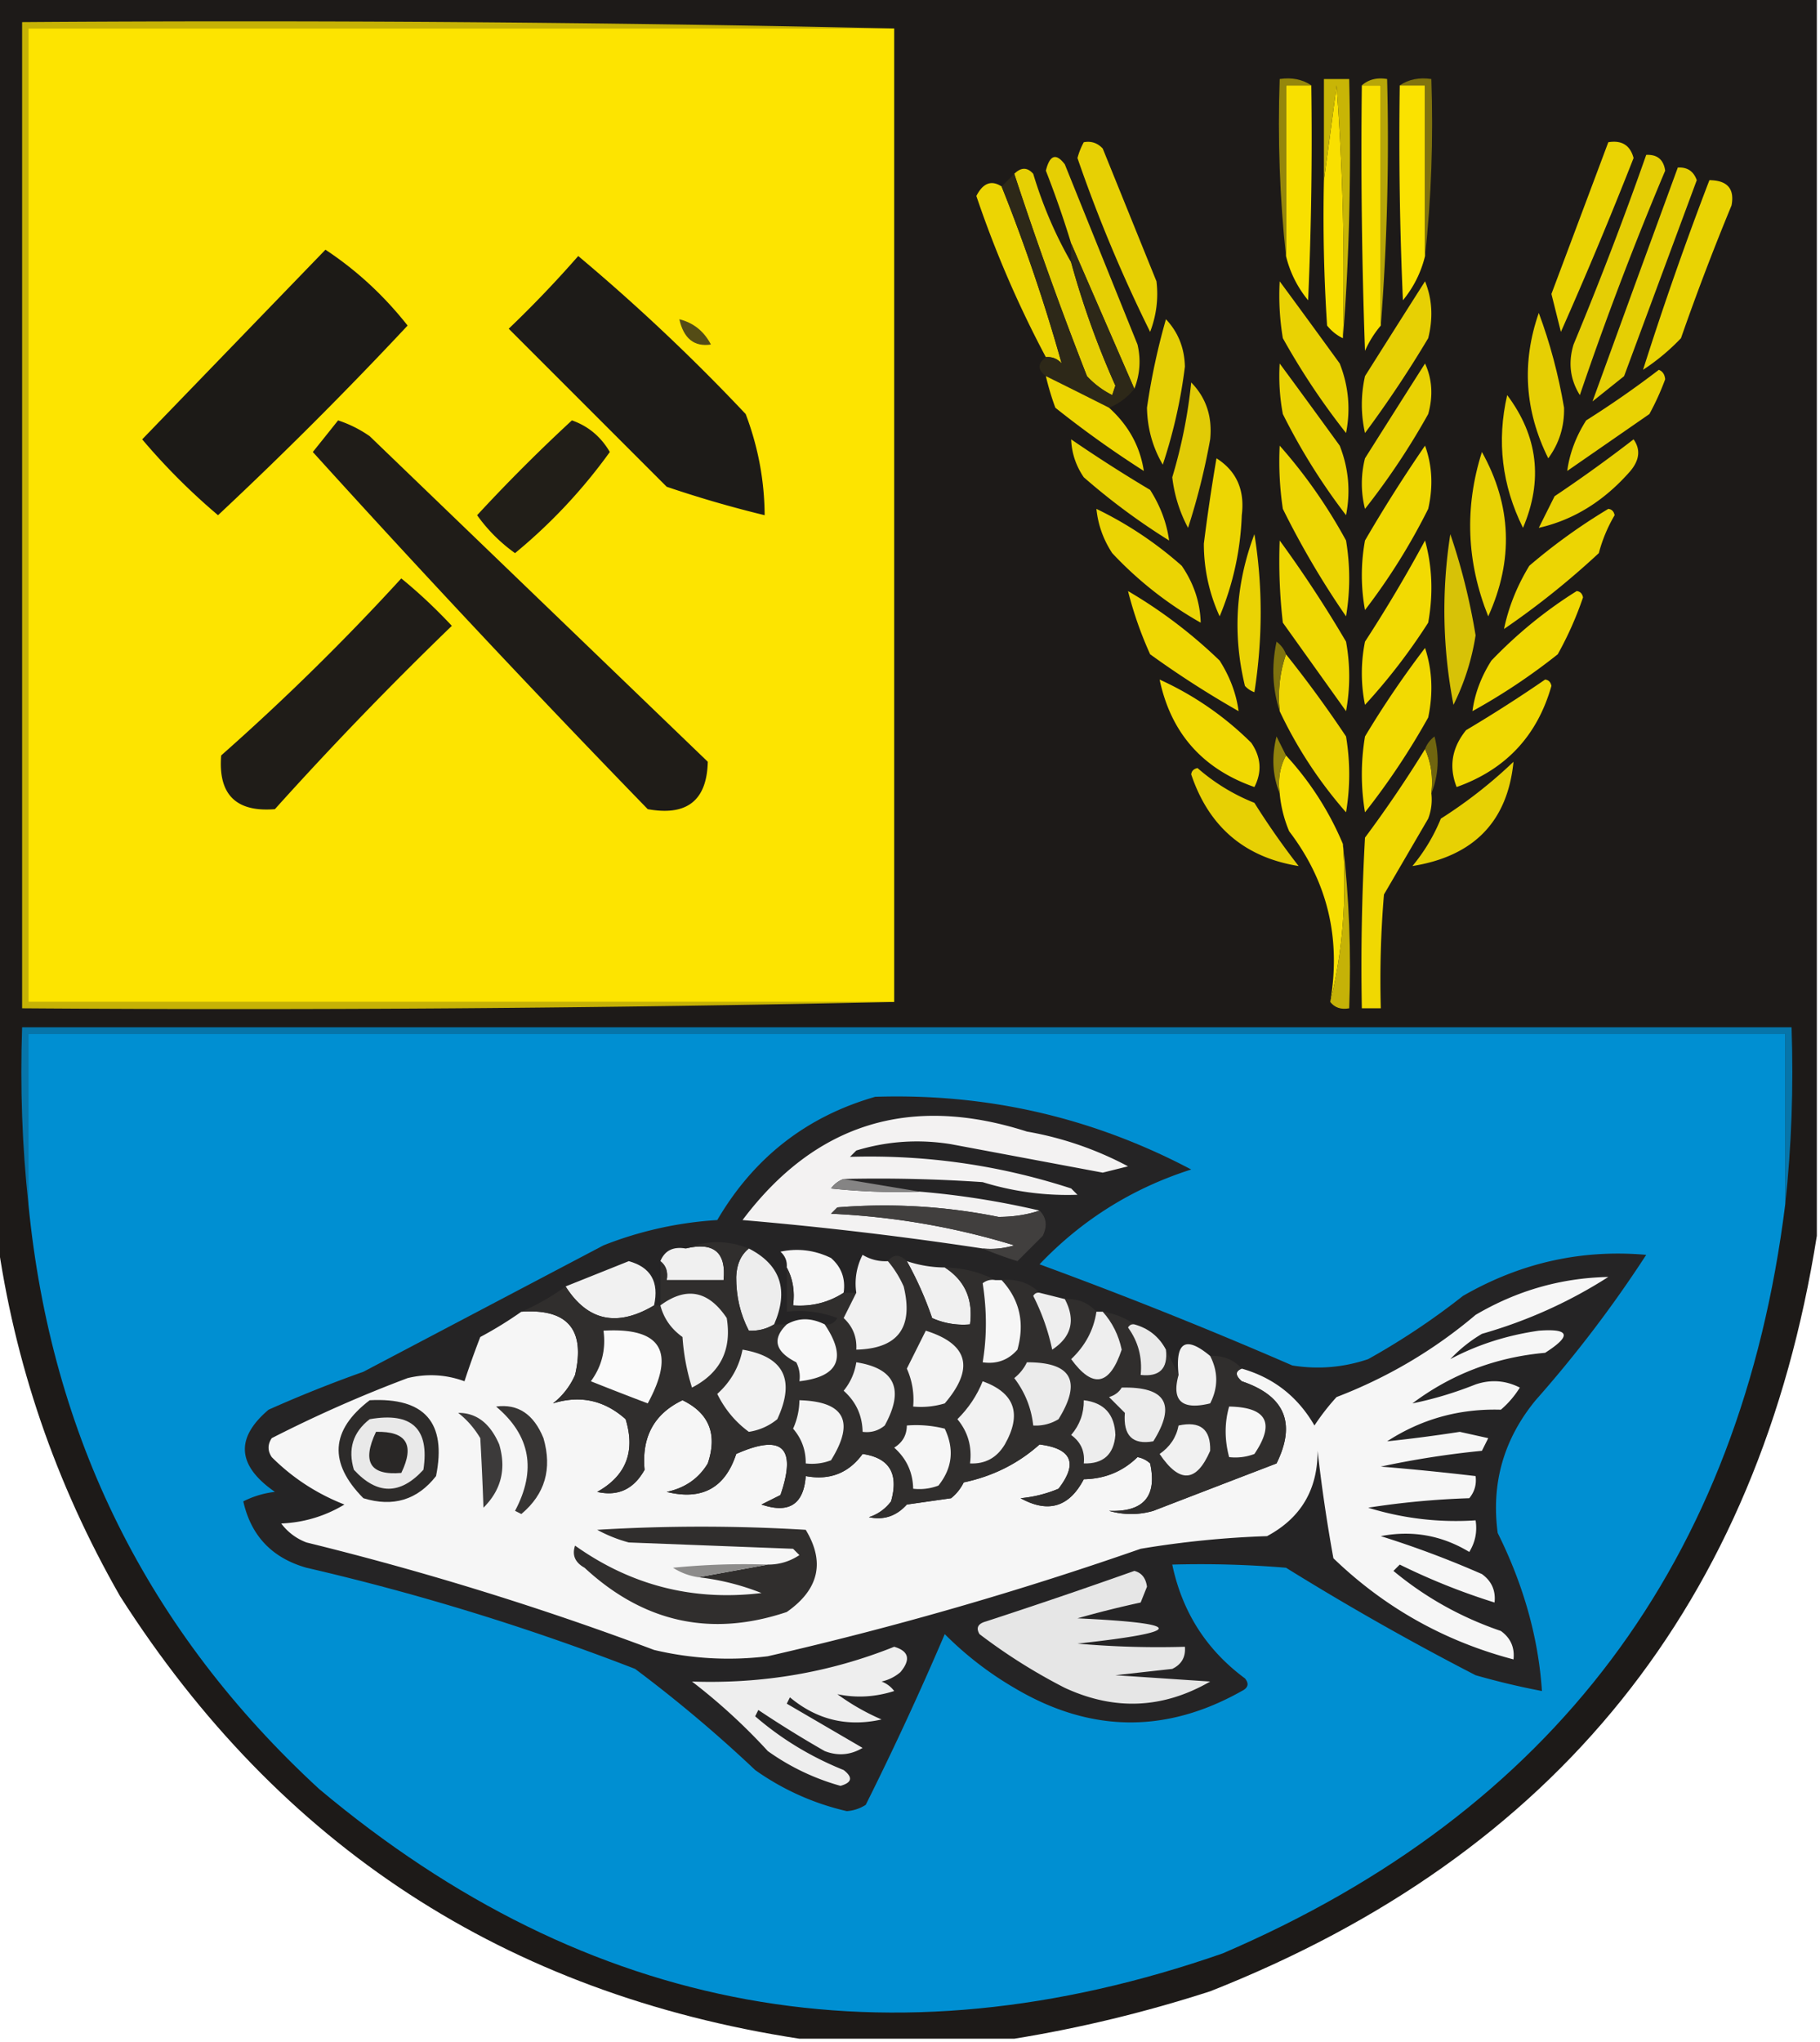 <svg xmlns="http://www.w3.org/2000/svg" width="288" height="323" style="shape-rendering:geometricPrecision;text-rendering:geometricPrecision;image-rendering:optimizeQuality;fill-rule:evenodd;clip-rule:evenodd"><path style="opacity:.996" fill="#1d1a18" d="M-.5-.5h288v196c-9.222 58.062-41.222 97.896-96 119.5-10.275 3.32-20.608 5.82-31 7.5h-34c-46.439-7.131-82.272-30.464-107.5-70-10.23-17.862-16.73-36.862-19.5-57V-.5z"/><path style="opacity:1" fill="#c6b205" d="M141.5 4.5H4.5v154h137a4761.16 4761.16 0 0 1-138 1V3.5c46.17-.332 92.17.001 138 1z"/><path style="opacity:1" fill="#fde400" d="M141.5 4.5v154H4.5V4.5h137z"/><path style="opacity:1" fill="#f8e000" d="M207.5 13.5c.167 11.338 0 22.672-.5 34a17.339 17.339 0 0 1-3.5-7v-27h4z"/><path style="opacity:1" fill="#f9e000" d="M212.5 53.5c-.958-.453-1.792-1.12-2.5-2-.5-7.66-.666-15.326-.5-23a1959.42 1959.42 0 0 0 2-15 400.775 400.775 0 0 1 1 40z"/><path style="opacity:1" fill="#c8b506" d="M212.5 53.5a400.775 400.775 0 0 0-1-40 1959.42 1959.42 0 0 1-2 15v-16h4c.335 15.05.002 28.717-1 41z"/><path style="opacity:1" fill="#f9e000" d="M215.5 13.5h3v38a16.578 16.578 0 0 0-2.5 4 881.746 881.746 0 0 1-.5-42z"/><path style="opacity:1" fill="#fae200" d="M221.5 13.5h4v27a17.339 17.339 0 0 1-3.5 7 577.899 577.899 0 0 1-.5-34z"/><path style="opacity:1" fill="#e7d004" d="M171.5 22.5c1.175-.219 2.175.114 3 1l8.5 21c.328 2.707-.005 5.374-1 8A231.986 231.986 0 0 1 170.5 25c.243-.902.577-1.735 1-2.5z"/><path style="opacity:1" fill="#ead303" d="M254.5 22.5c2.135-.353 3.468.48 4 2.5A684.048 684.048 0 0 1 247 52.5l-1.5-6c3.01-8.016 6.01-16.016 9-24z"/><path style="opacity:1" fill="#e6cf04" d="m179.5 61.5-10-23a158.91 158.91 0 0 0-4-11.5c.614-2.495 1.614-2.828 3-1L180 54.5c.556 2.385.39 4.718-.5 7z"/><path style="opacity:1" fill="#95870b" d="M207.5 13.5h-4v27c-.994-9.152-1.327-18.485-1-28 1.915-.284 3.581.049 5 1z"/><path style="opacity:1" fill="#e5ce05" d="M260.5 24.5c1.752-.082 2.752.75 3 2.5A533.638 533.638 0 0 0 250 62.5c-1.54-2.455-1.874-5.121-1-8a567.367 567.367 0 0 0 11.5-30z"/><path style="opacity:1" fill="#e6d004" d="M169.5 41.5a136.15 136.15 0 0 0 7 19.5l-.5 1.5a13.908 13.908 0 0 1-4-3 611.65 611.65 0 0 1-11.5-32c1.075-1.062 2.075-1.062 3 0 1.501 4.989 3.501 9.655 6 14z"/><path style="opacity:1" fill="#e5cf04" d="M265.5 26.5c1.495-.085 2.495.581 3 2l-11.5 31-5 4c4.443-12.245 8.943-24.578 13.5-37z"/><path style="opacity:1" fill="#ecd503" d="M158.5 29.5a276.997 276.997 0 0 1 9.5 28c-.671-.752-1.504-1.086-2.5-1a170.196 170.196 0 0 1-11-25.5c1.055-2.055 2.388-2.555 4-1.5z"/><path style="opacity:1" fill="#e9d303" d="M270.5 28.5c2.842.028 4.009 1.362 3.5 4a398.23 398.23 0 0 0-8 21 33.837 33.837 0 0 1-6 5 537.362 537.362 0 0 1 10.5-30z"/><path style="opacity:1" fill="#80730e" d="M221.5 13.5c1.419-.951 3.085-1.284 5-1 .327 9.515-.006 18.848-1 28v-27h-4z"/><path style="opacity:1" fill="#1c1a17" d="M51.5 39.5c4.92 3.248 9.253 7.248 13 12a636.637 636.637 0 0 1-30 30 102.01 102.01 0 0 1-12-12c9.688-10.02 19.355-20.02 29-30z"/><path style="opacity:1" fill="#1d1b18" d="M91.5 40.5a310.168 310.168 0 0 1 26.5 25c1.966 5.187 2.966 10.52 3 16a180.271 180.271 0 0 1-15.5-4.5l-25-25a177.563 177.563 0 0 0 11-11.5z"/><path style="opacity:1" fill="#b7a608" d="M215.5 13.5c1.068-.934 2.401-1.268 4-1a380.928 380.928 0 0 1-1 39v-38h-3z"/><path style="opacity:1" fill="#e9d203" d="M202.5 44.5c3.145 4.266 6.312 8.6 9.5 13 1.405 3.572 1.738 7.239 1 11a113.627 113.627 0 0 1-10-15 40.911 40.911 0 0 1-.5-9z"/><path style="opacity:1" fill="#e7d004" d="M225.5 44.5c1.138 2.803 1.305 5.803.5 9a179.617 179.617 0 0 1-10 15c-.667-3-.667-6 0-9a4393.076 4393.076 0 0 1 9.5-15z"/><path style="opacity:1" fill="#2d2818" d="M160.5 27.5a611.65 611.65 0 0 0 11.5 32 13.908 13.908 0 0 0 4 3l.5-1.5a136.15 136.15 0 0 1-7-19.5v-3l10 23a9.818 9.818 0 0 1-4 3c-3.35-1.696-6.683-3.363-10-5-1.333-1-1.333-2 0-3 .996-.086 1.829.248 2.5 1a276.997 276.997 0 0 0-9.5-28l2-2z"/><path style="opacity:1" fill="#544c16" d="M107.5 50.5c2.229.555 3.895 1.889 5 4-2.647.395-4.313-.938-5-4z"/><path style="opacity:1" fill="#e5cf05" d="M184.5 50.5c1.932 2.044 2.932 4.544 3 7.5a80.457 80.457 0 0 1-3.5 15.5c-1.602-2.737-2.436-5.737-2.5-9a106.154 106.154 0 0 1 3-14z"/><path style="opacity:1" fill="#e6cf04" d="M243.5 49.5c1.777 4.768 3.11 9.768 4 15 .061 2.981-.772 5.648-2.5 8-3.732-7.504-4.232-15.171-1.5-23z"/><path style="opacity:1" fill="#edd602" d="M165.5 59.5c3.317 1.637 6.65 3.304 10 5 3.072 2.774 4.906 6.107 5.5 10a163.475 163.475 0 0 1-14-10 42.504 42.504 0 0 1-1.5-5z"/><path style="opacity:1" fill="#ead303" d="M202.5 57.5c3.145 4.266 6.312 8.6 9.5 13 1.405 3.572 1.738 7.239 1 11a98.674 98.674 0 0 1-10-16 32.462 32.462 0 0 1-.5-8z"/><path style="opacity:1" fill="#e9d203" d="M225.5 57.5c1.134 2.466 1.301 5.133.5 8a113.627 113.627 0 0 1-10 15 16.242 16.242 0 0 1 0-8 4393.076 4393.076 0 0 1 9.5-15zM262.5 58.5c.597.235.93.735 1 1.5a40.79 40.79 0 0 1-2.5 5.5l-13 9c.374-2.775 1.374-5.442 3-8a152.254 152.254 0 0 0 11.5-8z"/><path style="opacity:1" fill="#e1cb06" d="M188.5 60.5c2.36 2.41 3.36 5.41 3 9a106.782 106.782 0 0 1-3.5 14 22.414 22.414 0 0 1-2.5-8 80.446 80.446 0 0 0 3-15z"/><path style="opacity:1" fill="#e7d104" d="M238.5 62.5c4.868 6.488 5.702 13.488 2.5 21-3.339-6.73-4.172-13.73-2.5-21z"/><path style="opacity:1" fill="#1f1c18" d="M53.5 66.5a19.16 19.16 0 0 1 5 2.5l53.5 51.5c-.139 6.127-3.306 8.627-9.5 7.5a2225.854 2225.854 0 0 1-53-56.5c1.357-1.686 2.69-3.352 4-5z"/><path style="opacity:1" fill="#211e18" d="M90.5 66.5c2.57.896 4.57 2.562 6 5a85.204 85.204 0 0 1-15 16 25.635 25.635 0 0 1-6-6 268.555 268.555 0 0 1 15-15z"/><path style="opacity:1" fill="#e8d203" d="M169.5 69.5a233.78 233.78 0 0 0 12.5 8c1.626 2.558 2.626 5.225 3 8a104.045 104.045 0 0 1-13.5-10c-1.247-1.823-1.914-3.823-2-6z"/><path style="opacity:1" fill="#edd603" d="M202.5 70.5c4.026 4.544 7.526 9.544 10.5 15 .667 4 .667 8 0 12a136.552 136.552 0 0 1-10-17 50.464 50.464 0 0 1-.5-10z"/><path style="opacity:1" fill="#e9d204" d="M258.5 69.5c1.121 1.59.954 3.256-.5 5-4.143 4.748-8.976 7.748-14.5 9l2.5-5a228.852 228.852 0 0 0 12.5-9z"/><path style="opacity:1" fill="#f0d902" d="M225.5 70.5c1.141 3.14 1.308 6.473.5 10a98.674 98.674 0 0 1-10 16 30.485 30.485 0 0 1 0-11 233.28 233.28 0 0 1 9.5-15z"/><path style="opacity:1" fill="#edd603" d="M192.5 72.5c3.166 2.011 4.5 5.011 4 9a45.57 45.57 0 0 1-3.5 16 27.502 27.502 0 0 1-2.5-11.5 299.916 299.916 0 0 1 2-13.5z"/><path style="opacity:1" fill="#e8d204" d="M234.5 71.5c4.708 8.441 5.041 17.108 1 26-3.441-8.597-3.774-17.264-1-26z"/><path style="opacity:1" fill="#ebd403" d="M173.5 80.5a59.012 59.012 0 0 1 13.5 9c1.914 2.797 2.914 5.797 3 9a58.697 58.697 0 0 1-14-11c-1.411-2.15-2.245-4.484-2.5-7z"/><path style="opacity:1" fill="#ecd503" d="M254.5 80.5c.543.06.876.393 1 1a23.672 23.672 0 0 0-2.5 6 129.059 129.059 0 0 1-15 12c.712-3.448 2.045-6.78 4-10a91.832 91.832 0 0 1 12.5-9z"/><path style="opacity:1" fill="#ead304" d="M198.5 84.5c1.321 8.176 1.321 16.509 0 25a3.647 3.647 0 0 1-1.5-1c-1.967-8.134-1.467-16.134 1.5-24z"/><path style="opacity:1" fill="#efd802" d="M202.5 85.5a192.23 192.23 0 0 1 10.5 16 30.485 30.485 0 0 1 0 11l-10-14a84.9 84.9 0 0 1-.5-13z"/><path style="opacity:1" fill="#f2da02" d="M225.5 85.5c1.147 4.146 1.314 8.48.5 13a94.102 94.102 0 0 1-10 13 25.238 25.238 0 0 1 0-10 228.574 228.574 0 0 0 9.5-16z"/><path style="opacity:1" fill="#d7c207" d="M229.5 84.5c1.75 5.105 3.083 10.439 4 16a37.539 37.539 0 0 1-3.5 11c-1.734-8.993-1.9-17.993-.5-27z"/><path style="opacity:1" fill="#1f1c18" d="M63.5 91.5c2.724 2.217 5.391 4.717 8 7.5a573.379 573.379 0 0 0-28 29c-6.167.5-9-2.333-8.5-8.5a376.668 376.668 0 0 0 28.5-28z"/><path style="opacity:1" fill="#f0d802" d="M249.5 93.5c.543.06.876.393 1 1a54.227 54.227 0 0 1-4 9 97.102 97.102 0 0 1-13.5 9c.374-2.775 1.374-5.442 3-8 4.112-4.284 8.612-7.95 13.5-11z"/><path style="opacity:1" fill="#efd702" d="M178.5 93.5a76.473 76.473 0 0 1 14.5 11c1.626 2.558 2.626 5.225 3 8a153.296 153.296 0 0 1-14-9 59.44 59.44 0 0 1-3.5-10z"/><path style="opacity:1" fill="#efd703" d="M203.5 103.5a188.305 188.305 0 0 1 9.5 13c.667 4 .667 8 0 12a68.788 68.788 0 0 1-10.5-16c-.31-3.213.023-6.213 1-9z"/><path style="opacity:1" fill="#f2da02" d="M225.5 102.5c1.143 3.476 1.31 7.142.5 11a113.627 113.627 0 0 1-10 15c-.667-4-.667-8 0-12a150.293 150.293 0 0 1 9.5-14z"/><path style="opacity:1" fill="#7e720e" d="M203.5 103.5c-.977 2.787-1.31 5.787-1 9-1.143-3.476-1.31-7.142-.5-11 .717.544 1.217 1.211 1.5 2z"/><path style="opacity:1" fill="#f1d902" d="M183.5 107.5a49.716 49.716 0 0 1 14.5 10c1.558 2.269 1.724 4.602.5 7-8.218-2.882-13.218-8.548-15-17z"/><path style="opacity:1" fill="#efd802" d="M244.5 107.5c.543.06.876.393 1 1-2.238 7.905-7.238 13.238-15 16-1.258-3.222-.758-6.222 1.5-9a222.206 222.206 0 0 0 12.5-8z"/><path style="opacity:1" fill="#f7df01" d="M203.5 119.5a48.13 48.13 0 0 1 9 14c.635 8.734-.032 17.067-2 25 1.732-10.067-.435-19.067-6.5-27a20.093 20.093 0 0 1-1.5-6c-.295-2.235.039-4.235 1-6z"/><path style="opacity:1" fill="#f0d802" d="M225.5 118.5c.968 2.107 1.302 4.441 1 7a8.43 8.43 0 0 1-.5 4l-7 12a162.597 162.597 0 0 0-.5 18h-3c-.166-9.006 0-18.006.5-27a190.846 190.846 0 0 0 9.5-14z"/><path style="opacity:1" fill="#91830c" d="M203.5 119.5c-.961 1.765-1.295 3.765-1 6-1.138-2.804-1.305-5.804-.5-9l1.5 3z"/><path style="opacity:1" fill="#70650f" d="M226.5 125.5c.302-2.559-.032-4.893-1-7 .283-.789.783-1.456 1.5-2 .805 3.196.638 6.196-.5 9z"/><path style="opacity:1" fill="#e7d004" d="M188.5 122.5c.06-.543.393-.876 1-1a31 31 0 0 0 9 5.5 120.533 120.533 0 0 0 7 10c-8.548-1.376-14.215-6.21-17-14.5z"/><path style="opacity:1" fill="#e7d104" d="M239.5 120.5c-.937 9.442-6.27 14.942-16 16.5a28.415 28.415 0 0 0 4.5-7.5 74.254 74.254 0 0 0 11.5-9z"/><path style="opacity:1" fill="#c5b207" d="M212.5 133.5c.993 8.484 1.326 17.151 1 26-1.291.237-2.291-.096-3-1 1.968-7.933 2.635-16.266 2-25z"/><path style="opacity:1" fill="#0675aa" d="M282.5 190.5v-27H4.5v27c-.994-9.152-1.327-18.485-1-28h280c.327 9.515-.006 18.848-1 28z"/><path style="opacity:1" fill="#008fd2" d="M282.5 190.5c-7.054 56.545-36.72 96.045-89 118.5-52.728 18.38-100.395 9.714-143-26-27.09-24.941-42.424-55.774-46-92.5v-27h278v27z"/><path style="opacity:1" fill="#252425" d="M138.5 173.5c17.728-.567 34.395 3.266 50 11.5-9.289 2.959-17.289 7.959-24 15a739.367 739.367 0 0 1 40 16c4.072.658 8.072.325 12-1a113.627 113.627 0 0 0 15-10c9.085-5.236 18.752-7.402 29-6.5a194.625 194.625 0 0 1-17.5 23c-5.052 6.154-7.052 13.154-6 21 4.105 8.251 6.438 16.584 7 25a117.619 117.619 0 0 1-10.5-2.5 434.46 434.46 0 0 1-30-17 162.597 162.597 0 0 0-18-.5c1.577 7.498 5.411 13.498 11.5 18 .688.832.521 1.498-.5 2-12.036 6.783-24.036 6.616-36-.5a53.577 53.577 0 0 1-11-8.5 503.832 503.832 0 0 1-12.5 27 6.293 6.293 0 0 1-3 1 40.691 40.691 0 0 1-14.5-6.5 216.061 216.061 0 0 0-19-16 381.641 381.641 0 0 0-52-16c-5.442-1.543-8.776-5.043-10-10.5a14.72 14.72 0 0 1 5-1.5c-5.981-4.156-6.315-8.489-1-13 4.92-2.196 9.92-4.196 15-6 12.698-6.682 25.365-13.348 38-20a58.754 58.754 0 0 1 18-4c5.796-9.882 14.129-16.382 25-19.5z"/><path style="opacity:1" fill="#f3f2f2" d="M133.5 186.5c-.789.283-1.456.783-2 1.5 4.655.499 9.321.666 14 .5a130.843 130.843 0 0 1 19 3c-1.973.663-4.139.996-6.5 1a91.275 91.275 0 0 0-25.5-1.5l-1 1c9.893.444 19.56 2.111 29 5a12.93 12.93 0 0 1-5 .5 585.956 585.956 0 0 0-38-4.5c11.481-15.268 26.481-19.935 45-14a53.377 53.377 0 0 1 16 5.5l-4 1-24-4.5c-5.089-.826-10.089-.492-15 1l-1 1c11.986-.355 23.652 1.311 35 5l1 1a45.27 45.27 0 0 1-15-2 242.43 242.43 0 0 0-22-.5z"/><path style="opacity:1" fill="#858484" d="m133.5 186.5 12 2a98.432 98.432 0 0 1-14-.5c.544-.717 1.211-1.217 2-1.5z"/><path style="opacity:1" fill="#413f3e" d="M164.5 191.5c1.098 1.101 1.265 2.434.5 4l-4 4a61.16 61.16 0 0 1-5.5-2 12.93 12.93 0 0 0 5-.5 116.564 116.564 0 0 0-29-5l1-1a91.275 91.275 0 0 1 25.5 1.5c2.361-.004 4.527-.337 6.5-1z"/><path style="opacity:1" fill="#f0f0f0" d="M108.5 197.5c4.438-1.075 6.438.592 6 5h-9c.237-1.291-.096-2.291-1-3 .683-1.676 2.017-2.343 4-2z"/><path style="opacity:1" fill="#ededed" d="M118.5 197.5c5.015 2.575 6.349 6.575 4 12-1.208.734-2.541 1.067-4 1-1.353-2.593-2.019-5.427-2-8.5.069-1.986.735-3.486 2-4.5z"/><path style="opacity:1" fill="#f6f6f6" d="M133.5 204.5c-2.413 1.551-5.079 2.217-8 2 .295-2.235-.039-4.235-1-6 .086-.996-.248-1.829-1-2.5 2.757-.584 5.423-.25 8 1 1.655 1.444 2.322 3.278 2 5.5z"/><path style="opacity:1" fill="#f1f1f1" d="M103.5 206.5c-5.85 3.476-10.517 2.476-14-3 3.313-1.321 6.646-2.654 10-4 3.487.969 4.82 3.302 4 7z"/><path style="opacity:1" fill="#f0f0f0" d="M143.5 199.5a19.22 19.22 0 0 0 6 1c3.186 2.047 4.519 5.047 4 9a11.988 11.988 0 0 1-6-1 55.078 55.078 0 0 0-4-9z"/><path style="opacity:1" fill="#f6f6f6" d="M82.5 207.5c7.325-.508 10.158 2.826 8.5 10a11.529 11.529 0 0 1-3.5 4.5c4.293-1.341 8.126-.508 11.5 2.5 1.569 5.125.069 8.959-4.5 11.5 3.29.746 5.789-.42 7.5-3.5-.484-5.194 1.516-8.861 6-11 4.219 2.042 5.552 5.375 4 10-1.448 2.394-3.614 3.894-6.5 4.5 5.576 1.38 9.243-.62 11-6 7.269-3.231 9.603-1.065 7 6.5l-3 1.5c4.344 1.476 6.678-.024 7-4.5 3.781.711 6.781-.455 9-3.5 4.246.619 5.746 3.119 4.5 7.5a6.978 6.978 0 0 1-3.5 2.5c2.335.507 4.335-.16 6-2l7-1a7.248 7.248 0 0 0 2-2.5c4.614-.973 8.614-2.973 12-6 5.102.646 6.102 2.979 3 7a20.2 20.2 0 0 1-6 1.5c4.359 2.41 7.693 1.41 10-3 3.341-.059 6.175-1.226 8.5-3.5a3.943 3.943 0 0 1 2 1c1.128 5.212-1.039 7.712-6.5 7.5 2.333.667 4.667.667 7 0 6.505-2.509 13.005-5.009 19.5-7.5 3.145-6.374 1.312-10.707-5.5-13-1.05-.929-1.05-1.595 0-2 5.029 1.436 8.862 4.436 11.5 9a36.078 36.078 0 0 1 3.5-4.5c8.095-3.106 15.428-7.439 22-13 6.534-3.847 13.534-5.847 21-6-6.179 3.954-12.845 6.954-20 9a22.755 22.755 0 0 0-5 4c4.257-2.27 8.924-3.77 14-4.5 4.908-.376 5.241.791 1 3.5-7.816.697-14.816 3.363-21 8 3.322-.669 6.655-1.669 10-3 2.402-.814 4.735-.647 7 .5a14.972 14.972 0 0 1-3 3.5c-6.57-.192-12.57 1.474-18 5 3.781-.396 7.614-.896 11.5-1.5l4.5 1-1 2a142.543 142.543 0 0 0-16 2.5c5.019.411 10.019.911 15 1.5.17 1.322-.163 2.489-1 3.5-5.364.171-10.698.671-16 1.5a46.722 46.722 0 0 0 17 2c.285 1.788-.048 3.455-1 5-4.351-2.627-9.018-3.46-14-2.5a154.835 154.835 0 0 1 16 6c1.537 1.11 2.203 2.61 2 4.5a104.13 104.13 0 0 1-15-6l-1 1c5.052 4.195 10.719 7.361 17 9.5 1.537 1.11 2.203 2.61 2 4.5-10.907-2.869-20.407-8.203-28.5-16a254.503 254.503 0 0 1-2.5-17c.016 6.141-2.651 10.641-8 13.5a151.67 151.67 0 0 0-20 2 555.954 555.954 0 0 1-59 17 50.834 50.834 0 0 1-18-1 488.67 488.67 0 0 0-55-17 8.902 8.902 0 0 1-4-3c3.598-.154 6.931-1.154 10-3-4.373-1.713-8.207-4.213-11.5-7.5-.667-1-.667-2 0-3a207.9 207.9 0 0 1 21.5-9.5c3.062-.741 6.062-.575 9 .5a135.441 135.441 0 0 1 2.5-7 62.297 62.297 0 0 0 6.5-4z"/><path style="opacity:1" fill="#302e2d" d="M108.5 197.5c3.333-1.333 6.667-1.333 10 0-1.265 1.014-1.931 2.514-2 4.5-.019 3.073.647 5.907 2 8.5 1.459.067 2.792-.266 4-1h2c-2.36 2.298-1.86 4.298 1.5 6 .483.948.649 1.948.5 3 6.22-.713 7.553-3.713 4-9 .876.131 1.543-.202 2-1a16.873 16.873 0 0 0-8-1v-7c.961 1.765 1.295 3.765 1 6 2.921.217 5.587-.449 8-2h2l-2 4c1.45 1.35 2.117 3.016 2 5 6.588-.157 9.088-3.49 7.5-10a16.58 16.58 0 0 0-2.5-4c.848-1.125 1.848-1.125 3 0a55.078 55.078 0 0 1 4 9 11.988 11.988 0 0 0 6 1c.519-3.953-.814-6.953-4-9 2.928.065 5.595.732 8 2a2.428 2.428 0 0 0-2 .5c.673 4.315.673 8.482 0 12.5 2.222.322 4.056-.345 5.5-2 1.188-4.241.355-7.908-2.5-11 2.398-.241 4.398.426 6 2-.438-.065-.772.101-1 .5a34.018 34.018 0 0 1 3 8.5c3.074-2.029 3.74-4.696 2-8 2.053-.098 3.72.569 5 2-.433 2.887-1.767 5.387-4 7.5 3.424 4.704 6.091 4.204 8-1.5-.484-2.301-1.484-4.301-3-6 1.903.296 3.57.963 5 2-.438-.065-.772.101-1 .5 1.613 2.228 2.28 4.728 2 7.5 3 .333 4.333-1 4-4l2 4c-1.142 4.1.524 5.6 5 4.5 1.279-2.498 1.279-4.998 0-7.5 2.053-.098 3.72.569 5 2-1.05.405-1.05 1.071 0 2 6.812 2.293 8.645 6.626 5.5 13-6.495 2.491-12.995 4.991-19.5 7.5a12.494 12.494 0 0 1-7 0c5.461.212 7.628-2.288 6.5-7.5a3.943 3.943 0 0 0-2-1c-2.325 2.274-5.159 3.441-8.5 3.5-2.307 4.41-5.641 5.41-10 3a20.2 20.2 0 0 0 6-1.5c3.102-4.021 2.102-6.354-3-7-3.386 3.027-7.386 5.027-12 6a7.248 7.248 0 0 1-2 2.5l-7 1c-1.665 1.84-3.665 2.507-6 2a6.978 6.978 0 0 0 3.5-2.5c1.246-4.381-.254-6.881-4.5-7.5-2.219 3.045-5.219 4.211-9 3.5-.322 4.476-2.656 5.976-7 4.5l3-1.5c2.603-7.565.269-9.731-7-6.5-1.757 5.38-5.424 7.38-11 6 2.886-.606 5.052-2.106 6.5-4.5 1.552-4.625.219-7.958-4-10-4.484 2.139-6.484 5.806-6 11-1.711 3.08-4.21 4.246-7.5 3.5 4.569-2.541 6.069-6.375 4.5-11.5-3.374-3.008-7.207-3.841-11.5-2.5a11.529 11.529 0 0 0 3.5-4.5c1.658-7.174-1.175-10.508-8.5-10a36.298 36.298 0 0 0 7-4c3.483 5.476 8.15 6.476 14 3h1v-7c.904.709 1.237 1.709 1 3h9c.438-4.408-1.562-6.075-6-5z"/><path style="opacity:1" fill="#f6f6f6" d="M157.5 202.5h1c2.855 3.092 3.688 6.759 2.5 11-1.444 1.655-3.278 2.322-5.5 2 .673-4.018.673-8.185 0-12.5a2.428 2.428 0 0 1 2-.5z"/><path style="opacity:1" fill="#f1f1f1" d="M140.5 199.5a16.58 16.58 0 0 1 2.5 4c1.588 6.51-.912 9.843-7.5 10 .117-1.984-.55-3.65-2-5l2-4a9.86 9.86 0 0 1 1-6 6.846 6.846 0 0 0 4 1z"/><path style="opacity:1" fill="#eee" d="m164.5 204.5 4 1c1.74 3.304 1.074 5.971-2 8a34.018 34.018 0 0 0-3-8.5c.228-.399.562-.565 1-.5z"/><path style="opacity:1" fill="#f1f1f1" d="M104.5 206.5c4.091-3.016 7.591-2.349 10.5 2 .82 5.027-1.013 8.693-5.5 11a34.251 34.251 0 0 1-1.5-8c-1.802-1.289-2.969-2.956-3.5-5z"/><path style="opacity:1" fill="#eee" d="M173.5 207.5h1c1.516 1.699 2.516 3.699 3 6-1.909 5.704-4.576 6.204-8 1.5 2.233-2.113 3.567-4.613 4-7.5z"/><path style="opacity:1" fill="#f8f8f8" d="M130.5 209.5c3.553 5.287 2.22 8.287-4 9a4.934 4.934 0 0 0-.5-3c-3.36-1.702-3.86-3.702-1.5-6 1.847-1.073 3.847-1.073 6 0z"/><path style="opacity:1" fill="#fafafa" d="M95.5 210.5c9.121-.535 11.455 3.298 7 11.5a538.29 538.29 0 0 1-9-3.5c1.729-2.351 2.396-5.018 2-8z"/><path style="opacity:1" fill="#eaeaea" d="M179.5 209.5c2.254.624 3.921 1.957 5 4 .333 3-1 4.333-4 4 .28-2.772-.387-5.272-2-7.5.228-.399.562-.565 1-.5z"/><path style="opacity:1" fill="#f3f3f3" d="M146.5 210.5c6.731 2.119 7.731 5.952 3 11.5a12.93 12.93 0 0 1-5 .5 11.988 11.988 0 0 0-1-6l3-6z"/><path style="opacity:1" fill="#f2f2f2" d="M117.5 213.5c6.554 1.106 8.387 4.773 5.5 11a9.201 9.201 0 0 1-4.5 2c-2.122-1.55-3.789-3.55-5-6 2.116-1.9 3.449-4.233 4-7z"/><path style="opacity:1" fill="#f1f1f1" d="M191.5 214.5c1.279 2.502 1.279 5.002 0 7.5-4.476 1.1-6.142-.4-5-4.5-.55-5.241 1.116-6.241 5-3zM135.5 215.5c6.139.96 7.639 4.293 4.5 10-1.011.837-2.178 1.17-3.5 1-.049-2.599-1.049-4.766-3-6.5a9.175 9.175 0 0 0 2-4.5z"/><path style="opacity:1" fill="#ebebeb" d="M162.5 215.5c7.064-.025 8.731 2.975 5 9a6.846 6.846 0 0 1-4 1c-.298-2.765-1.298-5.265-3-7.5.881-.708 1.547-1.542 2-2.5z"/><path style="opacity:1" fill="#f2f2f2" d="M155.5 218.5c5.077 1.834 6.244 5.167 3.5 10-1.264 2.107-3.097 3.107-5.5 3 .338-2.657-.329-4.99-2-7 1.778-1.764 3.111-3.764 4-6z"/><path style="opacity:1" fill="#ececec" d="M177.5 219.5c6.986-.169 8.653 2.664 5 8.5-3.29.589-4.79-.911-4.5-4.5l-2.5-2.5c.916-.278 1.582-.778 2-1.5z"/><path style="opacity:1" fill="#f4f4f4" d="M126.5 221.5c7.149.203 8.815 3.369 5 9.5a8.43 8.43 0 0 1-4 .5c.023-2.1-.644-3.933-2-5.5.648-1.44.981-2.94 1-4.5z"/><path style="opacity:1" fill="#ededed" d="M171.5 221.5c3.217.385 4.884 2.219 5 5.5-.248 3.082-1.915 4.582-5 4.5.203-1.89-.463-3.39-2-4.5 1.361-1.584 2.028-3.418 2-5.5z"/><path style="opacity:1" fill="#f7f7f7" d="M194.5 222.5c5.968.105 7.302 2.605 4 7.5a8.43 8.43 0 0 1-4 .5c-.732-2.766-.732-5.432 0-8z"/><path style="opacity:1" fill="#2d2b2a" d="M58.5 221.5c8.707-.463 12.207 3.537 10.5 12-2.955 3.777-6.788 4.943-11.5 3.5-5.536-5.596-5.203-10.763 1-15.5z"/><path style="opacity:1" fill="#e9e9e9" d="M58.5 224.5c6.663-1.167 9.497 1.499 8.5 8-3.667 4-7.333 4-11 0-.982-3.275-.148-5.941 2.5-8z"/><path style="opacity:1" fill="#f6f6f6" d="M143.5 225.5a18.453 18.453 0 0 1 6 .5c1.536 3.24 1.203 6.24-1 9a8.43 8.43 0 0 1-4 .5c-.049-2.599-1.049-4.766-3-6.5 1.323-.816 1.989-1.983 2-3.5z"/><path style="opacity:1" fill="#f1f1f1" d="M186.5 225.5c3.43-.745 5.097.589 5 4-2.176 5.032-4.842 5.198-8 .5 1.641-1.129 2.641-2.629 3-4.5z"/><path style="opacity:1" fill="#3c3a3a" d="M72.5 223.5c2.895-.017 5.062 1.65 6.5 5 1.14 3.889.307 7.222-2.5 10a474.044 474.044 0 0 0-.5-11c-.949-1.593-2.115-2.926-3.5-4z"/><path style="opacity:1" fill="#373534" d="M78.5 222.5c3.46-.464 5.96 1.203 7.5 5 1.407 4.867.24 8.867-3.5 12l-1-.5c3.43-6.451 2.43-11.951-3-16.5z"/><path style="opacity:1" fill="#292726" d="M59.5 226.5c4.828-.115 6.16 2.052 4 6.5-4.93.427-6.263-1.74-4-6.5z"/><path style="opacity:1" fill="#302e2d" d="m110.5 249.5 11-2c1.808.009 3.475-.491 5-1.5l-1-1-26-1a22.973 22.973 0 0 1-5-2c11-.667 22-.667 33 0 3.087 5.108 2.087 9.442-3 13-11.965 4.011-22.632 1.678-32-7-1.507-.837-2.007-2.004-1.5-3.5 8.874 6.308 18.708 8.808 29.5 7.5a38.793 38.793 0 0 0-10-2.5z"/><path style="opacity:1" fill="#8d8c8b" d="m121.5 247.5-11 2a10.134 10.134 0 0 1-4-1.5 112.97 112.97 0 0 1 15-.5z"/><path style="opacity:1" fill="#e6e6e6" d="M179.5 248.5c1.149.291 1.816 1.124 2 2.5l-1 2.5a162.835 162.835 0 0 0-10 2.5c17.146.798 17.146 2.131 0 4 5.657.499 11.324.666 17 .5.14 1.624-.527 2.79-2 3.5l-9 1 15 1c-7.463 4.309-15.129 4.642-23 1a89.113 89.113 0 0 1-13.5-8.5c-.591-.983-.257-1.65 1-2a958.425 958.425 0 0 0 23.5-8z"/><path style="opacity:1" fill="#eee" d="M141.5 260.5c2.314.679 2.647 2.012 1 4a6.802 6.802 0 0 1-3 1.5 4.457 4.457 0 0 1 2 1.5c-3.016.963-6.016 1.129-9 .5a36.16 36.16 0 0 0 7 4c-5.407 1.22-10.241.053-14.5-3.5l-.5 1 12 7c-1.921 1.141-3.921 1.308-6 .5a175.817 175.817 0 0 1-10.5-6.5l-.5 1c4.131 3.572 8.798 6.406 14 8.5 1.493 1.156 1.326 1.99-.5 2.5a36.637 36.637 0 0 1-11.5-5.5 93.285 93.285 0 0 0-12-11c11.197.39 21.863-1.443 32-5.5z"/></svg>